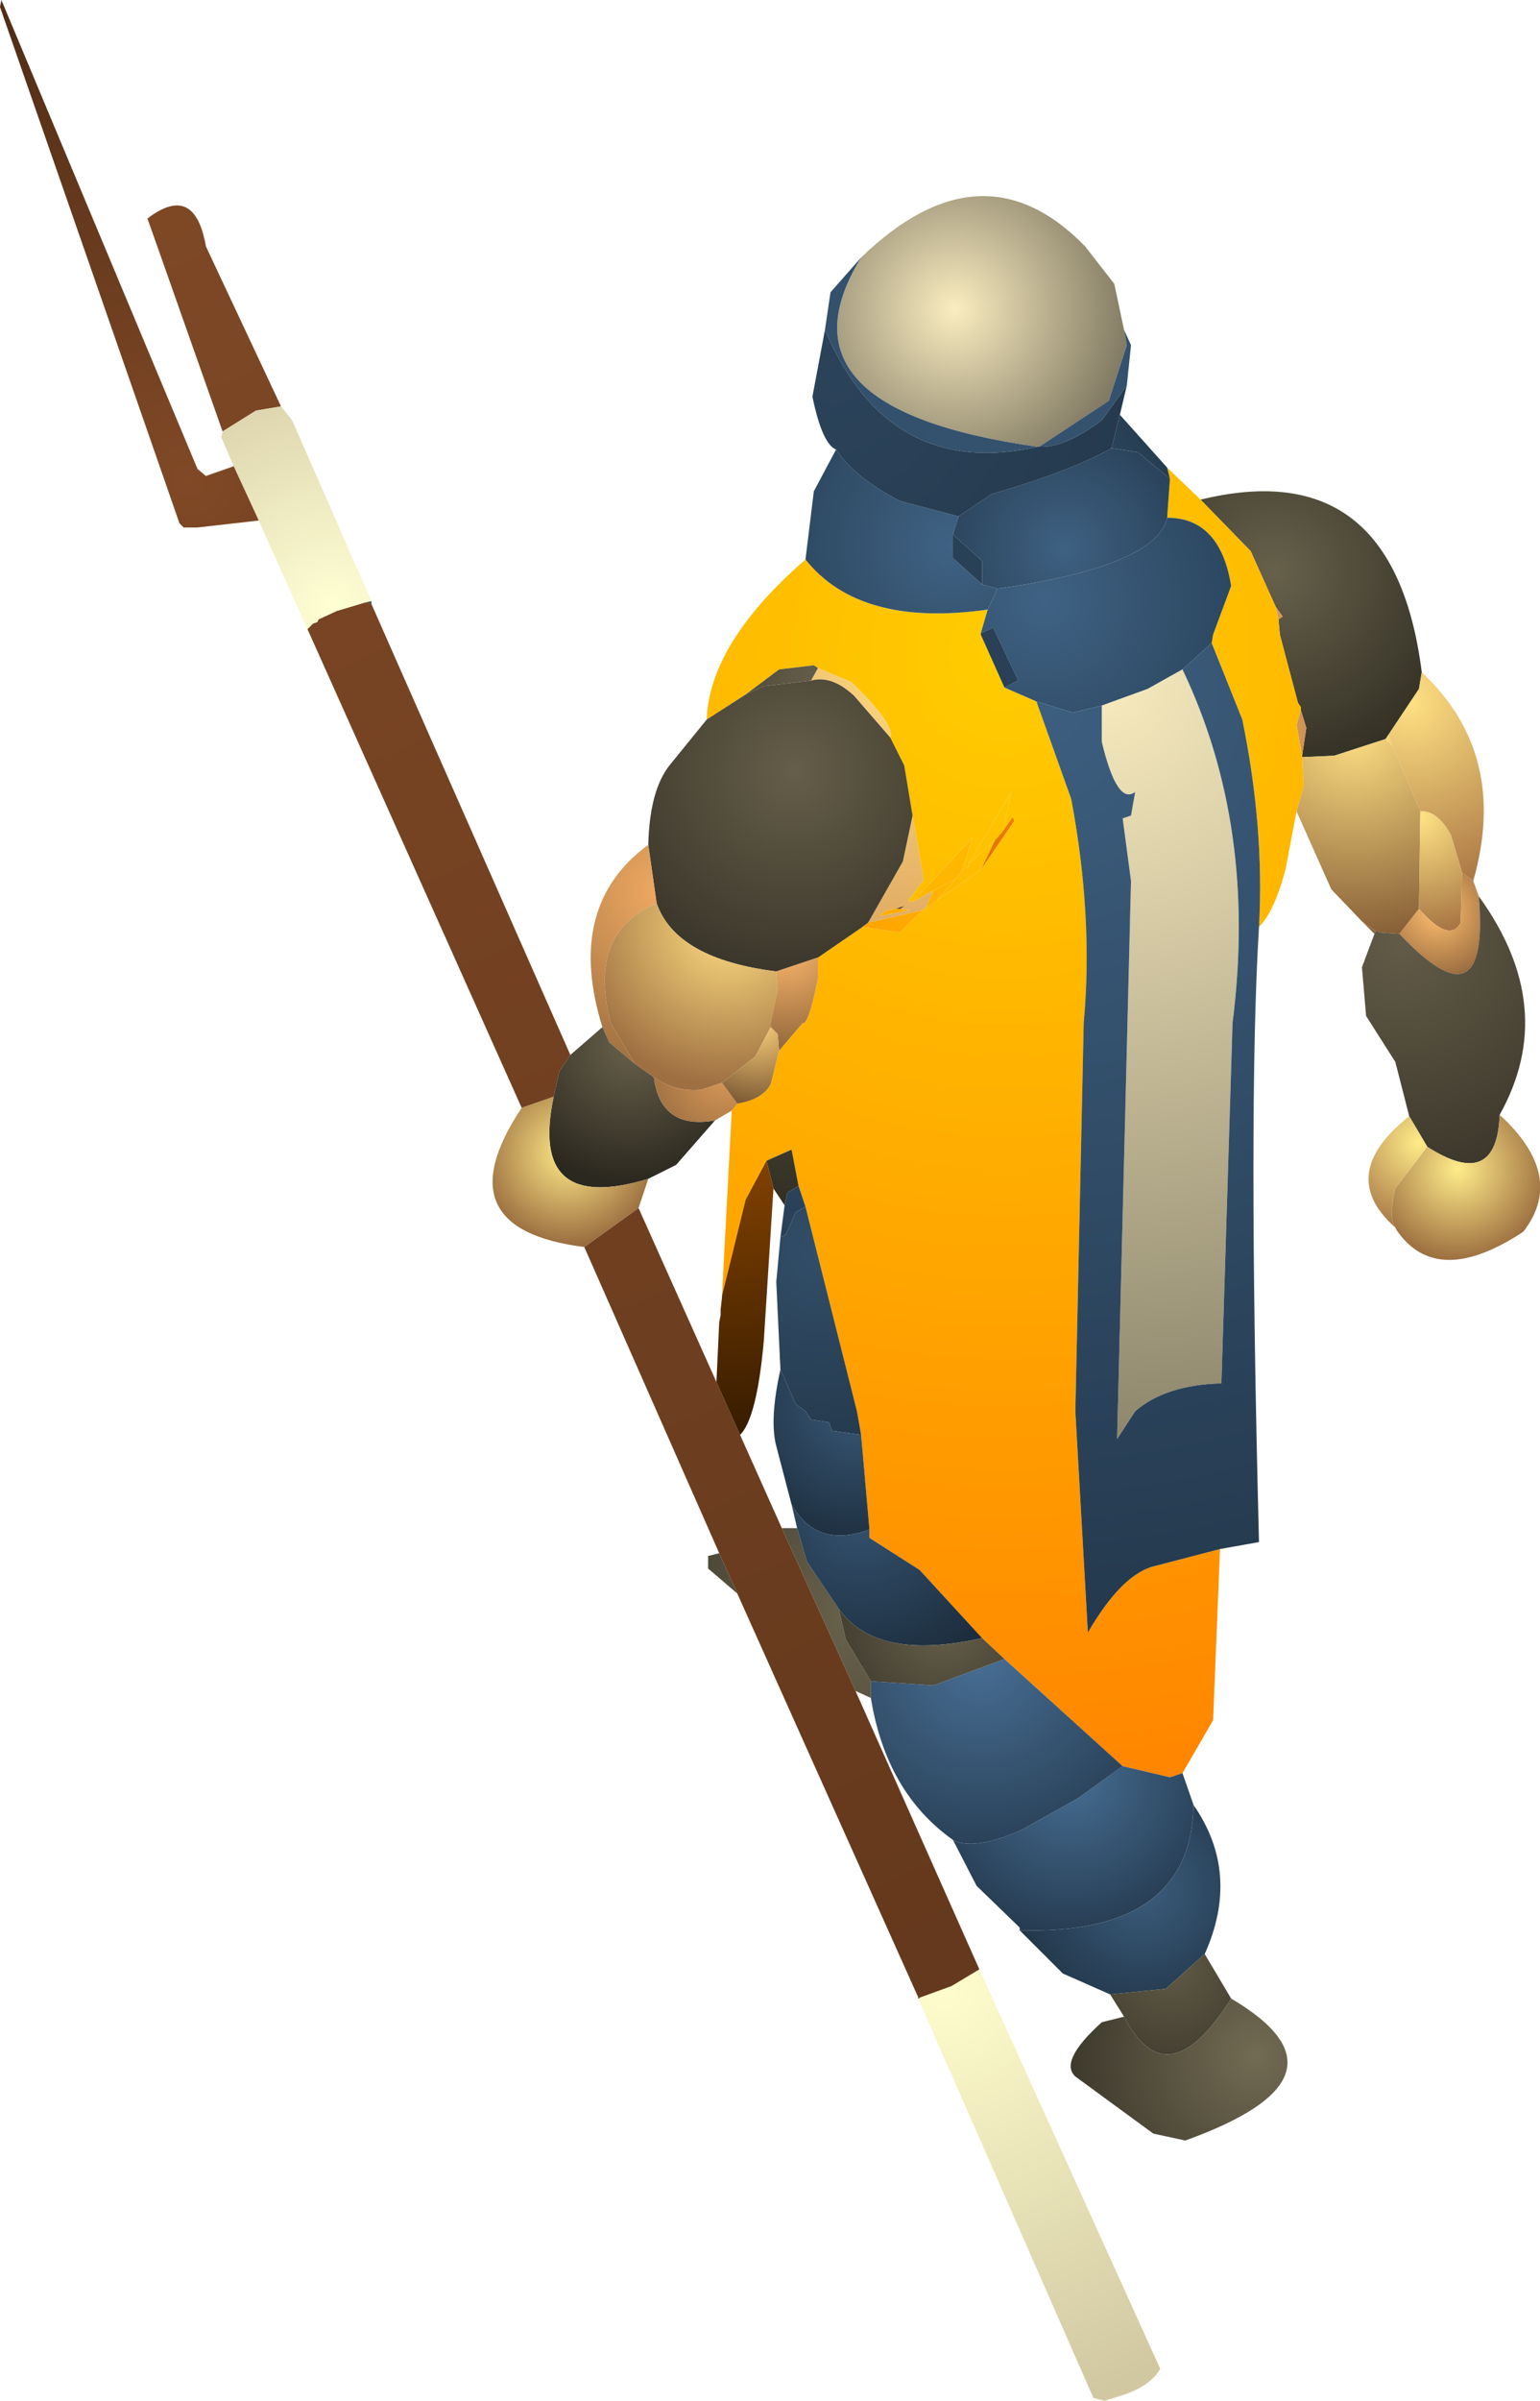 <?xml version="1.0" encoding="UTF-8" standalone="no"?>
<svg xmlns:ffdec="https://www.free-decompiler.com/flash" xmlns:xlink="http://www.w3.org/1999/xlink" ffdec:objectType="shape" height="86.25px" width="55.35px" xmlns="http://www.w3.org/2000/svg">
  <g transform="matrix(1.0, 0.0, 0.0, 1.0, 35.2, 63.35)">
    <path d="M5.2 -51.5 L5.3 -50.95 4.65 -48.95 2.15 -47.3 2.1 -47.3 Q-7.6 -48.65 -4.25 -54.1 0.1 -58.3 3.8 -54.5 L4.85 -53.15 5.2 -51.5" fill="url(#gradient0)" fill-rule="evenodd" stroke="none"/>
    <path d="M2.15 -47.3 L4.65 -48.95 5.3 -50.95 5.2 -51.5 5.45 -50.95 5.3 -49.5 4.4 -48.25 Q3.05 -47.25 2.15 -47.3 M-4.25 -54.1 Q-7.6 -48.65 2.1 -47.3 -3.25 -46.1 -5.55 -51.5 L-5.35 -52.85 -4.25 -54.1" fill="url(#gradient1)" fill-rule="evenodd" stroke="none"/>
    <path d="M11.6 -36.2 L11.75 -37.2 11.55 -37.85 11.55 -37.95 11.45 -38.1 10.8 -40.55 10.75 -41.1 10.9 -41.2 10.65 -41.55 9.75 -43.55 7.95 -45.4 Q14.9 -47.1 15.9 -39.2 L15.8 -38.6 14.7 -36.95 14.6 -36.8 12.75 -36.2 11.6 -36.15 11.6 -36.2" fill="url(#gradient2)" fill-rule="evenodd" stroke="none"/>
    <path d="M11.4 -34.2 L11.65 -35.1 11.6 -36.15 12.75 -36.2 14.6 -36.8 14.85 -36.55 15.85 -34.2 15.8 -30.7 15.1 -29.8 14.4 -29.85 14.3 -29.9 14.25 -29.9 13.75 -30.25 12.65 -31.4 11.4 -34.2" fill="url(#gradient3)" fill-rule="evenodd" stroke="none"/>
    <path d="M11.6 -36.2 L11.4 -37.3 11.55 -37.85 11.75 -37.2 11.6 -36.2 M10.75 -41.1 L10.65 -41.55 10.9 -41.2 10.75 -41.1 M-5.8 -39.35 L-4.6 -38.85 Q-3.0 -37.3 -3.2 -36.85 L-4.5 -38.35 Q-5.3 -39.1 -6.05 -38.9 L-5.8 -39.35 M-2.4 -34.05 L-2.0 -31.75 -2.55 -31.0 -2.4 -30.95 -1.65 -31.35 -1.9 -30.8 -1.9 -30.75 -2.05 -30.65 -4.0 -30.2 -2.75 -32.4 -2.4 -34.05 M-3.0 -30.7 L-3.05 -30.7 -3.3 -30.65 -3.55 -30.5 -3.55 -30.45 -2.5 -30.65 -2.85 -30.7 -2.7 -30.8 -3.0 -30.7" fill="url(#gradient4)" fill-rule="evenodd" stroke="none"/>
    <path d="M11.55 -37.85 L11.4 -37.3 11.6 -36.2 11.6 -36.15 11.65 -35.1 11.4 -34.2 11.0 -32.1 Q10.6 -30.6 10.05 -30.05 10.25 -33.6 9.45 -37.5 L8.35 -40.25 8.4 -40.55 9.05 -42.3 Q8.65 -44.75 6.75 -44.75 L6.85 -46.15 6.75 -46.55 7.95 -45.4 9.75 -43.55 10.65 -41.55 10.75 -41.1 10.8 -40.55 11.45 -38.1 11.55 -37.95 11.55 -37.85 M2.05 -38.15 L3.3 -34.65 Q4.1 -30.4 3.75 -26.6 L3.45 -12.65 3.9 -4.7 Q5.15 -6.85 6.35 -7.1 L8.65 -7.7 8.4 -1.55 7.3 0.35 6.85 0.5 5.15 0.1 0.9 -3.75 0.1 -4.5 -2.15 -6.95 -3.95 -8.1 -3.95 -8.4 -4.25 -11.8 -4.4 -12.65 -6.25 -20.0 -6.5 -20.75 -6.75 -22.05 -7.65 -21.65 -8.4 -20.25 -9.25 -16.8 -8.9 -23.45 -8.7 -23.7 Q-7.8 -23.85 -7.5 -24.4 L-7.2 -25.6 -6.35 -26.6 Q-6.15 -26.5 -5.8 -28.2 L-5.8 -28.95 -4.2 -30.05 -2.85 -29.85 -2.05 -30.65 -1.9 -30.75 -1.8 -30.8 -1.55 -31.0 0.05 -32.1 1.25 -33.85 1.2 -34.0 0.85 -33.5 1.15 -34.9 -0.4 -32.3 Q-0.35 -32.15 -0.45 -32.2 L-0.65 -32.0 -0.25 -33.25 -2.4 -30.95 -2.55 -31.0 -2.0 -31.75 -2.4 -34.05 -2.7 -35.85 -3.2 -36.85 Q-3.0 -37.3 -4.6 -38.85 L-5.8 -39.35 -5.95 -39.45 -7.2 -39.3 -8.4 -38.4 -9.8 -37.5 Q-9.7 -40.25 -6.25 -43.25 -4.3 -40.8 0.3 -41.45 L0.05 -40.6 0.05 -40.55 0.9 -38.65 2.05 -38.15" fill="url(#gradient5)" fill-rule="evenodd" stroke="none"/>
    <path d="M14.6 -36.8 L14.7 -36.95 14.85 -36.55 14.6 -36.8 M14.2 -29.8 L13.75 -30.25 14.25 -29.9 14.2 -29.8" fill="url(#gradient6)" fill-rule="evenodd" stroke="none"/>
    <path d="M14.7 -36.95 L15.8 -38.6 15.9 -39.2 Q19.05 -36.25 17.75 -31.7 L17.35 -32.0 16.95 -33.35 Q16.45 -34.25 15.85 -34.2 L14.85 -36.55 14.7 -36.95" fill="url(#gradient7)" fill-rule="evenodd" stroke="none"/>
    <path d="M6.75 -46.55 L6.85 -46.15 5.7 -47.1 4.75 -47.25 5.05 -48.45 6.75 -46.55 M-0.75 -44.8 L-0.95 -44.15 -0.95 -43.3 0.1 -42.35 0.65 -42.2 0.3 -41.45 Q-4.3 -40.8 -6.25 -43.25 L-5.95 -45.7 -5.15 -47.2 Q-4.5 -46.2 -2.85 -45.35 L-0.75 -44.8" fill="url(#gradient8)" fill-rule="evenodd" stroke="none"/>
    <path d="M6.85 -46.15 L6.75 -44.75 Q6.35 -43.0 0.65 -42.2 L0.1 -42.35 0.1 -43.2 -0.95 -44.15 -0.75 -44.8 0.45 -45.6 Q3.35 -46.45 4.75 -47.25 L5.7 -47.1 6.85 -46.15" fill="url(#gradient9)" fill-rule="evenodd" stroke="none"/>
    <path d="M2.1 -47.3 L2.15 -47.3 Q3.05 -47.25 4.4 -48.25 L5.3 -49.5 5.05 -48.45 4.75 -47.25 Q3.35 -46.45 0.45 -45.6 L-0.75 -44.8 -2.85 -45.35 Q-4.5 -46.2 -5.15 -47.2 -5.65 -47.4 -6.0 -49.1 L-5.55 -51.5 Q-3.25 -46.1 2.1 -47.3" fill="url(#gradient10)" fill-rule="evenodd" stroke="none"/>
    <path d="M6.75 -44.75 Q8.65 -44.75 9.05 -42.3 L8.4 -40.55 8.35 -40.25 7.3 -39.3 6.05 -38.6 4.4 -38.0 3.35 -37.75 2.05 -38.15 0.9 -38.65 1.4 -38.9 0.5 -40.8 0.05 -40.6 0.3 -41.45 0.65 -42.2 Q6.35 -43.0 6.75 -44.75" fill="url(#gradient11)" fill-rule="evenodd" stroke="none"/>
    <path d="M4.4 -38.0 L6.05 -38.6 7.3 -39.3 Q10.0 -33.65 9.1 -26.6 L8.7 -13.65 Q6.7 -13.6 5.6 -12.65 L4.95 -11.65 5.45 -31.7 5.15 -33.95 5.45 -34.05 5.6 -34.9 Q4.95 -34.4 4.4 -36.7 L4.4 -38.0" fill="url(#gradient12)" fill-rule="evenodd" stroke="none"/>
    <path d="M8.35 -40.25 L9.45 -37.5 Q10.25 -33.6 10.05 -30.05 9.65 -23.55 10.05 -7.95 L8.65 -7.7 6.35 -7.1 Q5.15 -6.85 3.9 -4.7 L3.45 -12.65 3.75 -26.6 Q4.1 -30.4 3.3 -34.65 L2.05 -38.15 3.35 -37.75 4.4 -38.0 4.4 -36.7 Q4.95 -34.4 5.6 -34.9 L5.45 -34.05 5.15 -33.95 5.45 -31.7 4.95 -11.65 5.6 -12.65 Q6.7 -13.6 8.7 -13.65 L9.1 -26.6 Q10.0 -33.65 7.3 -39.3 L8.35 -40.25" fill="url(#gradient13)" fill-rule="evenodd" stroke="none"/>
    <path d="M0.85 -33.5 L1.2 -34.0 1.25 -33.85 0.05 -32.1 0.55 -33.15 0.85 -33.5" fill="url(#gradient14)" fill-rule="evenodd" stroke="none"/>
    <path d="M15.85 -34.2 Q16.45 -34.25 16.95 -33.35 L17.35 -32.0 17.3 -30.2 Q16.9 -29.45 15.8 -30.7 L15.85 -34.2" fill="url(#gradient15)" fill-rule="evenodd" stroke="none"/>
    <path d="M17.35 -32.0 L17.75 -31.7 17.95 -31.15 Q18.35 -26.35 15.1 -29.8 L15.8 -30.7 Q16.9 -29.45 17.3 -30.2 L17.35 -32.0" fill="url(#gradient16)" fill-rule="evenodd" stroke="none"/>
    <path d="M17.95 -31.15 Q20.85 -27.15 18.7 -23.3 18.6 -20.55 16.1 -22.15 L15.45 -23.25 14.95 -25.2 13.9 -26.85 13.75 -28.6 14.2 -29.8 14.25 -29.9 14.3 -29.9 14.4 -29.85 15.1 -29.8 Q18.35 -26.35 17.95 -31.15" fill="url(#gradient17)" fill-rule="evenodd" stroke="none"/>
    <path d="M14.95 -19.25 Q12.8 -21.15 15.45 -23.25 L16.1 -22.15 14.95 -20.65 Q14.7 -19.55 14.95 -19.25" fill="url(#gradient18)" fill-rule="evenodd" stroke="none"/>
    <path d="M18.7 -23.3 Q21.1 -21.1 19.55 -19.1 16.45 -17.05 15.0 -19.15 L14.95 -19.25 Q14.7 -19.55 14.95 -20.65 L16.1 -22.15 Q18.6 -20.55 18.7 -23.3" fill="url(#gradient19)" fill-rule="evenodd" stroke="none"/>
    <path d="M5.15 0.1 L6.85 0.5 7.3 0.35 7.7 1.5 Q7.6 6.15 1.5 6.0 L1.45 5.9 -0.1 4.4 -0.95 2.75 Q-0.2 3.15 1.5 2.4 L3.55 1.25 5.15 0.1" fill="url(#gradient20)" fill-rule="evenodd" stroke="none"/>
    <path d="M1.5 6.0 Q7.6 6.15 7.7 1.5 9.4 3.95 8.1 6.85 L6.7 8.1 4.7 8.3 3.0 7.55 1.45 6.0 1.5 6.0" fill="url(#gradient21)" fill-rule="evenodd" stroke="none"/>
    <path d="M1.45 5.9 L1.5 6.0 1.45 6.0 1.45 5.9" fill="url(#gradient22)" fill-rule="evenodd" stroke="none"/>
    <path d="M0.9 -3.75 L5.15 0.1 3.55 1.25 1.5 2.4 Q-0.2 3.15 -0.95 2.75 -3.35 1.05 -3.9 -2.35 L-3.9 -2.95 -1.65 -2.8 0.9 -3.75" fill="url(#gradient23)" fill-rule="evenodd" stroke="none"/>
    <path d="M8.1 6.85 L9.05 8.45 Q6.75 12.1 5.2 9.1 L4.7 8.3 6.7 8.1 8.1 6.85" fill="url(#gradient24)" fill-rule="evenodd" stroke="none"/>
    <path d="M9.05 8.45 Q13.8 11.25 7.4 13.55 L6.25 13.3 3.45 11.25 Q2.85 10.7 4.4 9.3 L5.2 9.1 Q6.75 12.1 9.05 8.45" fill="url(#gradient25)" fill-rule="evenodd" stroke="none"/>
    <path d="M0.0 7.4 L6.5 21.75 Q6.2 22.3 5.3 22.65 L4.5 22.9 4.1 22.8 -2.2 8.45 -2.1 8.4 -1.0 8.0 0.0 7.4" fill="url(#gradient26)" fill-rule="evenodd" stroke="none"/>
    <path d="M-27.2 -47.85 L-29.9 -55.5 Q-28.2 -56.8 -27.8 -54.5 L-25.1 -48.75 -26.0 -48.6 -27.2 -47.85 M-21.85 -41.65 L-14.7 -25.45 -15.1 -24.85 -15.3 -23.95 -16.45 -23.55 -24.15 -40.75 -23.95 -40.95 -23.8 -41.0 -23.75 -41.1 -23.1 -41.4 -22.1 -41.7 -21.85 -41.65 M-8.6 -11.8 L-7.1 -8.45 -4.45 -2.6 0.0 7.4 -1.0 8.0 -2.1 8.4 -2.2 8.4 -8.7 -6.1 -9.35 -7.55 -14.2 -18.55 -12.25 -19.95 -9.45 -13.7 -8.6 -11.8" fill="url(#gradient27)" fill-rule="evenodd" stroke="none"/>
    <path d="M-27.2 -47.85 L-26.0 -48.6 -25.1 -48.75 -24.7 -48.25 -21.85 -41.75 -22.1 -41.7 -23.1 -41.4 -23.75 -41.1 -23.8 -41.0 -23.95 -40.95 -24.15 -40.75 -25.9 -44.65 -26.8 -46.6 -27.25 -47.65 -27.2 -47.85" fill="url(#gradient28)" fill-rule="evenodd" stroke="none"/>
    <path d="M-25.9 -44.65 L-28.1 -44.4 -28.6 -44.4 -28.75 -44.55 -35.2 -63.1 -35.15 -63.35 -28.1 -46.5 -27.8 -46.25 -26.8 -46.6 -25.9 -44.65" fill="url(#gradient29)" fill-rule="evenodd" stroke="none"/>
    <path d="M-0.95 -44.15 L0.1 -43.2 0.1 -42.35 -0.95 -43.3 -0.95 -44.15" fill="url(#gradient30)" fill-rule="evenodd" stroke="none"/>
    <path d="M-9.8 -37.5 L-8.4 -38.4 -7.75 -38.7 -6.05 -38.9 Q-5.3 -39.1 -4.5 -38.35 L-3.2 -36.85 -2.7 -35.85 -2.4 -34.05 -2.75 -32.4 -4.0 -30.2 -4.2 -30.05 -5.8 -28.95 -7.3 -28.45 Q-10.9 -28.9 -11.6 -30.9 L-11.9 -33.0 Q-11.85 -35.0 -11.1 -35.9 L-9.8 -37.5" fill="url(#gradient31)" fill-rule="evenodd" stroke="none"/>
    <path d="M-8.4 -38.4 L-7.2 -39.3 -5.95 -39.45 -5.8 -39.35 -6.05 -38.9 -7.75 -38.7 -8.4 -38.4" fill="url(#gradient32)" fill-rule="evenodd" stroke="none"/>
    <path d="M0.9 -38.65 L0.05 -40.55 0.05 -40.6 0.5 -40.8 1.4 -38.9 0.9 -38.65" fill="url(#gradient33)" fill-rule="evenodd" stroke="none"/>
    <path d="M-13.55 -26.45 Q-14.9 -30.8 -11.9 -33.0 L-11.6 -30.9 Q-14.1 -29.85 -13.25 -26.6 L-12.4 -25.15 -13.3 -25.9 -13.55 -26.45" fill="url(#gradient34)" fill-rule="evenodd" stroke="none"/>
    <path d="M-14.7 -25.45 L-13.55 -26.45 -13.3 -25.9 -12.4 -25.15 -11.7 -24.65 Q-11.45 -22.75 -9.5 -23.1 L-10.9 -21.5 -11.9 -21.0 Q-16.2 -19.7 -15.3 -23.95 L-15.1 -24.85 -14.7 -25.45" fill="url(#gradient35)" fill-rule="evenodd" stroke="none"/>
    <path d="M-11.6 -30.9 Q-10.9 -28.9 -7.3 -28.45 L-7.25 -27.8 -7.5 -26.6 -7.5 -26.45 -8.05 -25.4 -9.25 -24.45 -10.0 -24.2 Q-10.9 -24.1 -11.7 -24.65 L-12.4 -25.15 -13.25 -26.6 Q-14.1 -29.85 -11.6 -30.9" fill="url(#gradient36)" fill-rule="evenodd" stroke="none"/>
    <path d="M-8.7 -23.7 L-8.9 -23.45 -9.5 -23.1 Q-11.45 -22.75 -11.7 -24.65 -10.9 -24.1 -10.0 -24.2 L-9.25 -24.45 -8.7 -23.7" fill="url(#gradient37)" fill-rule="evenodd" stroke="none"/>
    <path d="M-0.4 -32.3 L1.15 -34.9 0.85 -33.5 0.55 -33.15 -0.4 -32.3" fill="url(#gradient38)" fill-rule="evenodd" stroke="none"/>
    <path d="M-2.85 -30.7 L-3.0 -30.7 -2.7 -30.8 -2.85 -30.7" fill="url(#gradient39)" fill-rule="evenodd" stroke="none"/>
    <path d="M-1.55 -31.0 L-1.8 -30.8 -1.9 -30.8 -1.65 -31.35 -0.9 -31.75 -1.0 -31.6 -1.55 -31.0 M-2.85 -30.7 L-2.5 -30.65 -3.55 -30.45 -3.55 -30.5 -3.3 -30.65 -3.05 -30.7 -3.0 -30.7 -2.85 -30.7" fill="url(#gradient40)" fill-rule="evenodd" stroke="none"/>
    <path d="M-1.8 -30.8 L-1.9 -30.75 -1.9 -30.8 -1.8 -30.8 M-2.05 -30.65 L-2.85 -29.85 -4.2 -30.05 -4.0 -30.2 -2.05 -30.65" fill="url(#gradient41)" fill-rule="evenodd" stroke="none"/>
    <path d="M-2.4 -30.95 L-0.25 -33.25 -0.65 -32.0 -0.9 -31.75 -1.65 -31.35 -2.4 -30.95" fill="url(#gradient42)" fill-rule="evenodd" stroke="none"/>
    <path d="M-0.65 -32.0 L-0.45 -32.2 Q-0.35 -32.15 -0.4 -32.3 L0.55 -33.15 0.05 -32.1 -1.55 -31.0 -1.0 -31.6 -0.9 -31.75 -0.65 -32.0" fill="url(#gradient43)" fill-rule="evenodd" stroke="none"/>
    <path d="M-5.8 -28.95 L-5.8 -28.2 Q-6.15 -26.5 -6.35 -26.6 L-7.2 -25.6 -7.25 -26.2 -7.5 -26.45 -7.5 -26.6 -7.25 -27.8 -7.3 -28.45 -5.8 -28.95" fill="url(#gradient44)" fill-rule="evenodd" stroke="none"/>
    <path d="M-7.2 -25.6 L-7.5 -24.4 Q-7.8 -23.85 -8.7 -23.7 L-9.25 -24.45 -8.05 -25.4 -7.5 -26.45 -7.25 -26.2 -7.2 -25.6" fill="url(#gradient45)" fill-rule="evenodd" stroke="none"/>
    <path d="M-21.85 -41.75 L-21.85 -41.65 -22.1 -41.7 -21.85 -41.75" fill="url(#gradient46)" fill-rule="evenodd" stroke="none"/>
    <path d="M-7.65 -21.65 L-6.75 -22.05 -6.5 -20.75 -6.9 -20.5 -7.0 -20.05 -7.4 -20.65 -7.65 -21.65" fill="url(#gradient47)" fill-rule="evenodd" stroke="none"/>
    <path d="M-6.5 -20.75 L-6.25 -20.0 -6.6 -19.8 -6.95 -19.0 -7.15 -18.9 -7.0 -20.05 -6.9 -20.5 -6.5 -20.75" fill="url(#gradient48)" fill-rule="evenodd" stroke="none"/>
    <path d="M-6.25 -20.0 L-4.4 -12.65 -4.25 -11.8 -5.3 -11.95 -5.4 -12.25 -6.05 -12.35 -6.25 -12.65 -6.6 -12.9 -7.15 -14.15 -7.3 -17.3 -7.15 -18.9 -6.95 -19.0 -6.6 -19.8 -6.25 -20.0" fill="url(#gradient49)" fill-rule="evenodd" stroke="none"/>
    <path d="M-9.25 -16.8 L-8.4 -20.25 -7.65 -21.65 -7.4 -20.65 -7.75 -15.15 Q-8.0 -12.4 -8.6 -11.8 L-9.45 -13.7 -9.35 -15.85 -9.3 -16.1 -9.3 -16.3 -9.25 -16.75 -9.25 -16.8" fill="url(#gradient50)" fill-rule="evenodd" stroke="none"/>
    <path d="M-4.25 -11.8 L-3.95 -8.4 Q-5.85 -7.7 -6.75 -9.3 L-7.3 -11.4 Q-7.55 -12.35 -7.15 -14.15 L-6.6 -12.9 -6.25 -12.65 -6.05 -12.35 -5.4 -12.25 -5.3 -11.95 -4.25 -11.8" fill="url(#gradient51)" fill-rule="evenodd" stroke="none"/>
    <path d="M-15.3 -23.95 Q-16.2 -19.7 -11.9 -21.0 L-12.25 -19.95 -14.2 -18.55 Q-19.35 -19.2 -16.45 -23.55 L-15.3 -23.95" fill="url(#gradient52)" fill-rule="evenodd" stroke="none"/>
    <path d="M-7.1 -8.45 L-6.55 -8.45 -6.2 -7.25 -5.05 -5.55 -4.8 -4.45 -3.9 -2.95 -3.9 -2.35 -4.45 -2.6 -7.1 -8.45 M-8.7 -6.1 L-9.75 -7.0 -9.75 -7.45 -9.35 -7.55 -8.7 -6.1" fill="url(#gradient53)" fill-rule="evenodd" stroke="none"/>
    <path d="M-3.95 -8.4 L-3.95 -8.1 -2.15 -6.95 0.1 -4.5 Q-3.7 -3.65 -5.05 -5.55 L-6.2 -7.25 -6.55 -8.45 -6.75 -9.3 Q-5.85 -7.7 -3.95 -8.4" fill="url(#gradient54)" fill-rule="evenodd" stroke="none"/>
    <path d="M0.1 -4.5 L0.9 -3.75 -1.65 -2.8 -3.9 -2.95 -4.8 -4.45 -5.05 -5.55 Q-3.7 -3.65 0.1 -4.5" fill="url(#gradient55)" fill-rule="evenodd" stroke="none"/>
    <path d="M-2.2 8.45 L-2.2 8.4 -2.1 8.4 -2.2 8.45" fill="url(#gradient56)" fill-rule="evenodd" stroke="none"/>
  </g>
  <defs>
    <radialGradient cx="0" cy="0" gradientTransform="matrix(0.008, 0.0, 0.0, 0.008, -0.9, -52.25)" gradientUnits="userSpaceOnUse" id="gradient0" r="819.2" spreadMethod="pad">
      <stop offset="0.0" stop-color="#faedc0"/>
      <stop offset="1.0" stop-color="#7d7660"/>
    </radialGradient>
    <radialGradient cx="0" cy="0" gradientTransform="matrix(0.012, 0.0, 0.0, 0.012, 3.05, -47.65)" gradientUnits="userSpaceOnUse" id="gradient1" r="819.2" spreadMethod="pad">
      <stop offset="0.0" stop-color="#34526e"/>
      <stop offset="1.0" stop-color="#33506c"/>
    </radialGradient>
    <radialGradient cx="0" cy="0" gradientTransform="matrix(0.009, 0.0, 0.0, 0.009, 10.6, -42.8)" gradientUnits="userSpaceOnUse" id="gradient2" r="819.2" spreadMethod="pad">
      <stop offset="0.0" stop-color="#67614b"/>
      <stop offset="1.0" stop-color="#322f24"/>
    </radialGradient>
    <radialGradient cx="0" cy="0" gradientTransform="matrix(0.009, 0.0, 0.0, 0.009, 13.45, -37.1)" gradientUnits="userSpaceOnUse" id="gradient3" r="819.2" spreadMethod="pad">
      <stop offset="0.0" stop-color="#ffe083"/>
      <stop offset="1.0" stop-color="#886038"/>
    </radialGradient>
    <radialGradient cx="0" cy="0" gradientTransform="matrix(0.018, 0.0, 0.0, 0.018, -2.25, -39.2)" gradientUnits="userSpaceOnUse" id="gradient4" r="819.2" spreadMethod="pad">
      <stop offset="0.0" stop-color="#ffda7f"/>
      <stop offset="1.0" stop-color="#ce9154"/>
    </radialGradient>
    <radialGradient cx="0" cy="0" gradientTransform="matrix(0.05, 0.0, 0.0, 0.05, 0.9, -39.85)" gradientUnits="userSpaceOnUse" id="gradient5" r="819.2" spreadMethod="pad">
      <stop offset="0.0" stop-color="#ffcd00"/>
      <stop offset="1.0" stop-color="#ff8500"/>
    </radialGradient>
    <radialGradient cx="0" cy="0" gradientTransform="matrix(0.009, 0.0, 0.0, 0.009, 14.55, -37.15)" gradientUnits="userSpaceOnUse" id="gradient6" r="819.2" spreadMethod="pad">
      <stop offset="0.0" stop-color="#ffdc80"/>
      <stop offset="1.0" stop-color="#8c6339"/>
    </radialGradient>
    <radialGradient cx="0" cy="0" gradientTransform="matrix(0.008, 0.0, 0.0, 0.008, 15.45, -38.15)" gradientUnits="userSpaceOnUse" id="gradient7" r="819.2" spreadMethod="pad">
      <stop offset="0.0" stop-color="#ffe183"/>
      <stop offset="1.0" stop-color="#ae7b47"/>
    </radialGradient>
    <radialGradient cx="0" cy="0" gradientTransform="matrix(0.01, 0.0, 0.0, 0.01, -1.05, -43.75)" gradientUnits="userSpaceOnUse" id="gradient8" r="819.2" spreadMethod="pad">
      <stop offset="0.0" stop-color="#3f6284"/>
      <stop offset="1.0" stop-color="#263d51"/>
    </radialGradient>
    <radialGradient cx="0" cy="0" gradientTransform="matrix(0.006, 0.0, 0.0, 0.006, 3.05, -43.65)" gradientUnits="userSpaceOnUse" id="gradient9" r="819.2" spreadMethod="pad">
      <stop offset="0.0" stop-color="#3e6182"/>
      <stop offset="1.0" stop-color="#294057"/>
    </radialGradient>
    <radialGradient cx="0" cy="0" gradientTransform="matrix(0.013, 0.0, 0.0, 0.013, -5.25, -49.7)" gradientUnits="userSpaceOnUse" id="gradient10" r="819.2" spreadMethod="pad">
      <stop offset="0.0" stop-color="#2b435a"/>
      <stop offset="1.0" stop-color="#253a4e"/>
    </radialGradient>
    <radialGradient cx="0" cy="0" gradientTransform="matrix(0.008, 0.0, 0.0, 0.008, 2.35, -41.75)" gradientUnits="userSpaceOnUse" id="gradient11" r="819.2" spreadMethod="pad">
      <stop offset="0.0" stop-color="#3f6284"/>
      <stop offset="1.0" stop-color="#2d4861"/>
    </radialGradient>
    <radialGradient cx="0" cy="0" gradientTransform="matrix(0.033, 0.0, 0.0, 0.033, 4.4, -38.95)" gradientUnits="userSpaceOnUse" id="gradient12" r="819.2" spreadMethod="pad">
      <stop offset="0.0" stop-color="#f8ebbf"/>
      <stop offset="1.0" stop-color="#8f886e"/>
    </radialGradient>
    <radialGradient cx="0" cy="0" gradientTransform="matrix(0.041, 0.0, 0.0, 0.041, 1.9, -38.4)" gradientUnits="userSpaceOnUse" id="gradient13" r="819.2" spreadMethod="pad">
      <stop offset="0.0" stop-color="#3d5f80"/>
      <stop offset="1.0" stop-color="#24394d"/>
    </radialGradient>
    <radialGradient cx="0" cy="0" gradientTransform="matrix(0.005, 0.0, 0.0, 0.005, 1.9, -35.3)" gradientUnits="userSpaceOnUse" id="gradient14" r="819.2" spreadMethod="pad">
      <stop offset="0.0" stop-color="#ff8500"/>
      <stop offset="1.0" stop-color="#da6e00"/>
    </radialGradient>
    <radialGradient cx="0" cy="0" gradientTransform="matrix(0.005, 0.0, 0.0, 0.005, 15.85, -34.0)" gradientUnits="userSpaceOnUse" id="gradient15" r="819.2" spreadMethod="pad">
      <stop offset="0.0" stop-color="#ffe384"/>
      <stop offset="1.0" stop-color="#a87745"/>
    </radialGradient>
    <radialGradient cx="0" cy="0" gradientTransform="matrix(0.003, 0.0, 0.0, 0.003, 16.45, -30.6)" gradientUnits="userSpaceOnUse" id="gradient16" r="819.2" spreadMethod="pad">
      <stop offset="0.0" stop-color="#ffbe6e"/>
      <stop offset="1.0" stop-color="#976a3e"/>
    </radialGradient>
    <radialGradient cx="0" cy="0" gradientTransform="matrix(0.011, 0.0, 0.0, 0.011, 15.15, -29.5)" gradientUnits="userSpaceOnUse" id="gradient17" r="819.2" spreadMethod="pad">
      <stop offset="0.0" stop-color="#625b47"/>
      <stop offset="1.0" stop-color="#393529"/>
    </radialGradient>
    <radialGradient cx="0" cy="0" gradientTransform="matrix(0.004, 0.0, 0.0, 0.004, 15.8, -22.3)" gradientUnits="userSpaceOnUse" id="gradient18" r="819.2" spreadMethod="pad">
      <stop offset="0.0" stop-color="#ffec89"/>
      <stop offset="1.0" stop-color="#a57444"/>
    </radialGradient>
    <radialGradient cx="0" cy="0" gradientTransform="matrix(0.004, 0.0, 0.0, 0.004, 17.2, -21.35)" gradientUnits="userSpaceOnUse" id="gradient19" r="819.2" spreadMethod="pad">
      <stop offset="0.0" stop-color="#ffec8a"/>
      <stop offset="1.0" stop-color="#9d6f40"/>
    </radialGradient>
    <radialGradient cx="0" cy="0" gradientTransform="matrix(0.007, 0.0, 0.0, 0.007, 3.3, 0.55)" gradientUnits="userSpaceOnUse" id="gradient20" r="819.2" spreadMethod="pad">
      <stop offset="0.0" stop-color="#456d92"/>
      <stop offset="1.0" stop-color="#263b50"/>
    </radialGradient>
    <radialGradient cx="0" cy="0" gradientTransform="matrix(0.006, 0.0, 0.0, 0.006, 5.85, 4.5)" gradientUnits="userSpaceOnUse" id="gradient21" r="819.2" spreadMethod="pad">
      <stop offset="0.0" stop-color="#3b5d7d"/>
      <stop offset="1.0" stop-color="#213446"/>
    </radialGradient>
    <radialGradient cx="0" cy="0" gradientTransform="matrix(0.004, 0.0, 0.0, 0.004, 0.35, 4.85)" gradientUnits="userSpaceOnUse" id="gradient22" r="819.2" spreadMethod="pad">
      <stop offset="0.0" stop-color="#172430"/>
      <stop offset="1.0" stop-color="#080c10"/>
    </radialGradient>
    <radialGradient cx="0" cy="0" gradientTransform="matrix(0.008, 0.0, 0.0, 0.008, 0.05, -3.75)" gradientUnits="userSpaceOnUse" id="gradient23" r="819.2" spreadMethod="pad">
      <stop offset="0.0" stop-color="#476e94"/>
      <stop offset="1.0" stop-color="#2b435a"/>
    </radialGradient>
    <radialGradient cx="0" cy="0" gradientTransform="matrix(0.005, 0.0, 0.0, 0.005, 6.9, 7.35)" gradientUnits="userSpaceOnUse" id="gradient24" r="819.2" spreadMethod="pad">
      <stop offset="0.0" stop-color="#5f5945"/>
      <stop offset="1.0" stop-color="#3d392c"/>
    </radialGradient>
    <radialGradient cx="0" cy="0" gradientTransform="matrix(0.008, 0.0, 0.0, 0.008, 9.95, 10.5)" gradientUnits="userSpaceOnUse" id="gradient25" r="819.2" spreadMethod="pad">
      <stop offset="0.0" stop-color="#726b53"/>
      <stop offset="1.0" stop-color="#3e3a2d"/>
    </radialGradient>
    <radialGradient cx="0" cy="0" gradientTransform="matrix(0.019, 0.0, 0.0, 0.019, -1.25, 7.95)" gradientUnits="userSpaceOnUse" id="gradient26" r="819.2" spreadMethod="pad">
      <stop offset="0.0" stop-color="#fffdcd"/>
      <stop offset="1.0" stop-color="#d1c8a2"/>
    </radialGradient>
    <radialGradient cx="0" cy="0" gradientTransform="matrix(0.094, 0.0, 0.0, 0.094, -29.45, -56.0)" gradientUnits="userSpaceOnUse" id="gradient27" r="819.2" spreadMethod="pad">
      <stop offset="0.0" stop-color="#7e4825"/>
      <stop offset="1.0" stop-color="#62371c"/>
    </radialGradient>
    <radialGradient cx="0" cy="0" gradientTransform="matrix(0.009, 0.0, 0.0, 0.009, -23.25, -41.5)" gradientUnits="userSpaceOnUse" id="gradient28" r="819.2" spreadMethod="pad">
      <stop offset="0.0" stop-color="#ffffd4"/>
      <stop offset="1.0" stop-color="#dfd7b0"/>
    </radialGradient>
    <radialGradient cx="0" cy="0" gradientTransform="matrix(0.023, 0.0, 0.0, 0.023, -28.45, -46.1)" gradientUnits="userSpaceOnUse" id="gradient29" r="819.2" spreadMethod="pad">
      <stop offset="0.0" stop-color="#814926"/>
      <stop offset="1.0" stop-color="#4e2c16"/>
    </radialGradient>
    <radialGradient cx="0" cy="0" gradientTransform="matrix(0.002, 0.0, 0.0, 0.002, 0.05, -43.25)" gradientUnits="userSpaceOnUse" id="gradient30" r="819.2" spreadMethod="pad">
      <stop offset="0.0" stop-color="#294157"/>
      <stop offset="1.0" stop-color="#294157"/>
    </radialGradient>
    <radialGradient cx="0" cy="0" gradientTransform="matrix(0.009, 0.0, 0.0, 0.009, -6.65, -35.65)" gradientUnits="userSpaceOnUse" id="gradient31" r="819.2" spreadMethod="pad">
      <stop offset="0.0" stop-color="#655e49"/>
      <stop offset="1.0" stop-color="#3a362a"/>
    </radialGradient>
    <radialGradient cx="0" cy="0" gradientTransform="matrix(0.004, 0.0, 0.0, 0.004, -5.65, -38.95)" gradientUnits="userSpaceOnUse" id="gradient32" r="819.2" spreadMethod="pad">
      <stop offset="0.0" stop-color="#665f4a"/>
      <stop offset="1.0" stop-color="#4e4938"/>
    </radialGradient>
    <radialGradient cx="0" cy="0" gradientTransform="matrix(0.003, 0.0, 0.0, 0.003, 0.8, -38.75)" gradientUnits="userSpaceOnUse" id="gradient33" r="819.2" spreadMethod="pad">
      <stop offset="0.0" stop-color="#294056"/>
      <stop offset="1.0" stop-color="#294056"/>
    </radialGradient>
    <radialGradient cx="0" cy="0" gradientTransform="matrix(0.008, 0.0, 0.0, 0.008, -11.35, -31.35)" gradientUnits="userSpaceOnUse" id="gradient34" r="819.2" spreadMethod="pad">
      <stop offset="0.0" stop-color="#f0aa63"/>
      <stop offset="1.0" stop-color="#9b6e3f"/>
    </radialGradient>
    <radialGradient cx="0" cy="0" gradientTransform="matrix(0.006, 0.0, 0.0, 0.006, -12.55, -25.8)" gradientUnits="userSpaceOnUse" id="gradient35" r="819.2" spreadMethod="pad">
      <stop offset="0.0" stop-color="#67604a"/>
      <stop offset="1.0" stop-color="#2b281f"/>
    </radialGradient>
    <radialGradient cx="0" cy="0" gradientTransform="matrix(0.007, 0.0, 0.0, 0.007, -9.05, -30.05)" gradientUnits="userSpaceOnUse" id="gradient36" r="819.2" spreadMethod="pad">
      <stop offset="0.0" stop-color="#ffdd81"/>
      <stop offset="1.0" stop-color="#9e6f41"/>
    </radialGradient>
    <radialGradient cx="0" cy="0" gradientTransform="matrix(0.003, 0.0, 0.0, 0.003, -9.1, -24.9)" gradientUnits="userSpaceOnUse" id="gradient37" r="819.2" spreadMethod="pad">
      <stop offset="0.0" stop-color="#dc9b5a"/>
      <stop offset="1.0" stop-color="#a77645"/>
    </radialGradient>
    <radialGradient cx="0" cy="0" gradientTransform="matrix(0.005, 0.0, 0.0, 0.005, 1.25, -35.35)" gradientUnits="userSpaceOnUse" id="gradient38" r="819.2" spreadMethod="pad">
      <stop offset="0.0" stop-color="#ffc600"/>
      <stop offset="1.0" stop-color="#ffbf00"/>
    </radialGradient>
    <radialGradient cx="0" cy="0" gradientTransform="matrix(0.003, 0.0, 0.0, 0.003, -2.7, -30.95)" gradientUnits="userSpaceOnUse" id="gradient39" r="819.2" spreadMethod="pad">
      <stop offset="0.0" stop-color="#331a00"/>
      <stop offset="1.0" stop-color="#331a00"/>
    </radialGradient>
    <radialGradient cx="0" cy="0" gradientTransform="matrix(0.004, 0.0, 0.0, 0.004, -0.75, -32.05)" gradientUnits="userSpaceOnUse" id="gradient40" r="819.2" spreadMethod="pad">
      <stop offset="0.0" stop-color="#ffb700"/>
      <stop offset="1.0" stop-color="#ffad00"/>
    </radialGradient>
    <radialGradient cx="0" cy="0" gradientTransform="matrix(0.004, 0.0, 0.0, 0.004, -1.85, -30.95)" gradientUnits="userSpaceOnUse" id="gradient41" r="819.2" spreadMethod="pad">
      <stop offset="0.0" stop-color="#ffad00"/>
      <stop offset="1.0" stop-color="#ffa000"/>
    </radialGradient>
    <radialGradient cx="0" cy="0" gradientTransform="matrix(0.004, 0.0, 0.0, 0.004, -0.1, -33.6)" gradientUnits="userSpaceOnUse" id="gradient42" r="819.2" spreadMethod="pad">
      <stop offset="0.0" stop-color="#ffb700"/>
      <stop offset="1.0" stop-color="#ffb600"/>
    </radialGradient>
    <radialGradient cx="0" cy="0" gradientTransform="matrix(0.004, 0.0, 0.0, 0.004, 0.75, -33.6)" gradientUnits="userSpaceOnUse" id="gradient43" r="819.2" spreadMethod="pad">
      <stop offset="0.0" stop-color="#ffc400"/>
      <stop offset="1.0" stop-color="#ffb700"/>
    </radialGradient>
    <radialGradient cx="0" cy="0" gradientTransform="matrix(0.005, 0.0, 0.0, 0.005, -7.0, -29.4)" gradientUnits="userSpaceOnUse" id="gradient44" r="819.2" spreadMethod="pad">
      <stop offset="0.0" stop-color="#ffb96c"/>
      <stop offset="1.0" stop-color="#896038"/>
    </radialGradient>
    <radialGradient cx="0" cy="0" gradientTransform="matrix(0.004, 0.0, 0.0, 0.004, -7.95, -26.65)" gradientUnits="userSpaceOnUse" id="gradient45" r="819.2" spreadMethod="pad">
      <stop offset="0.0" stop-color="#ffd37b"/>
      <stop offset="1.0" stop-color="#714f2e"/>
    </radialGradient>
    <radialGradient cx="0" cy="0" gradientTransform="matrix(0.003, 0.0, 0.0, 0.003, -23.9, -41.15)" gradientUnits="userSpaceOnUse" id="gradient46" r="819.2" spreadMethod="pad">
      <stop offset="0.0" stop-color="#4b473a"/>
      <stop offset="1.0" stop-color="#4b473a"/>
    </radialGradient>
    <radialGradient cx="0" cy="0" gradientTransform="matrix(0.004, 0.0, 0.0, 0.004, -6.85, -22.7)" gradientUnits="userSpaceOnUse" id="gradient47" r="819.2" spreadMethod="pad">
      <stop offset="0.0" stop-color="#3f3b2e"/>
      <stop offset="1.0" stop-color="#2e2c21"/>
    </radialGradient>
    <radialGradient cx="0" cy="0" gradientTransform="matrix(0.007, 0.0, 0.0, 0.007, -6.05, -21.95)" gradientUnits="userSpaceOnUse" id="gradient48" r="819.2" spreadMethod="pad">
      <stop offset="0.0" stop-color="#2c455d"/>
      <stop offset="1.0" stop-color="#273d52"/>
    </radialGradient>
    <radialGradient cx="0" cy="0" gradientTransform="matrix(0.009, 0.0, 0.0, 0.009, -5.65, -18.45)" gradientUnits="userSpaceOnUse" id="gradient49" r="819.2" spreadMethod="pad">
      <stop offset="0.0" stop-color="#324e68"/>
      <stop offset="1.0" stop-color="#24394c"/>
    </radialGradient>
    <radialGradient cx="0" cy="0" gradientTransform="matrix(0.032, 0.0, 0.0, 0.032, -9.9, -37.5)" gradientUnits="userSpaceOnUse" id="gradient50" r="819.2" spreadMethod="pad">
      <stop offset="0.0" stop-color="#fb7e00"/>
      <stop offset="1.0" stop-color="#331a00"/>
    </radialGradient>
    <radialGradient cx="0" cy="0" gradientTransform="matrix(0.006, 0.0, 0.0, 0.006, -4.25, -13.0)" gradientUnits="userSpaceOnUse" id="gradient51" r="819.2" spreadMethod="pad">
      <stop offset="0.0" stop-color="#395977"/>
      <stop offset="1.0" stop-color="#1f3142"/>
    </radialGradient>
    <radialGradient cx="0" cy="0" gradientTransform="matrix(0.004, 0.0, 0.0, 0.004, -14.8, -21.9)" gradientUnits="userSpaceOnUse" id="gradient52" r="819.2" spreadMethod="pad">
      <stop offset="0.0" stop-color="#ffea88"/>
      <stop offset="1.0" stop-color="#9a6d3f"/>
    </radialGradient>
    <radialGradient cx="0" cy="0" gradientTransform="matrix(0.007, 0.0, 0.0, 0.007, -4.3, -5.25)" gradientUnits="userSpaceOnUse" id="gradient53" r="819.2" spreadMethod="pad">
      <stop offset="0.0" stop-color="#69624c"/>
      <stop offset="1.0" stop-color="#4f4939"/>
    </radialGradient>
    <radialGradient cx="0" cy="0" gradientTransform="matrix(0.008, 0.0, 0.0, 0.008, -4.25, -9.15)" gradientUnits="userSpaceOnUse" id="gradient54" r="819.2" spreadMethod="pad">
      <stop offset="0.0" stop-color="#355370"/>
      <stop offset="1.0" stop-color="#1a2a39"/>
    </radialGradient>
    <radialGradient cx="0" cy="0" gradientTransform="matrix(0.005, 0.0, 0.0, 0.005, -1.3, -5.05)" gradientUnits="userSpaceOnUse" id="gradient55" r="819.2" spreadMethod="pad">
      <stop offset="0.0" stop-color="#665f4a"/>
      <stop offset="1.0" stop-color="#403c2f"/>
    </radialGradient>
    <radialGradient cx="0" cy="0" gradientTransform="matrix(0.002, 0.0, 0.0, 0.002, -2.35, 8.35)" gradientUnits="userSpaceOnUse" id="gradient56" r="819.2" spreadMethod="pad">
      <stop offset="0.0" stop-color="#1f1e18"/>
      <stop offset="1.0" stop-color="#1f1e18"/>
    </radialGradient>
  </defs>
</svg>
